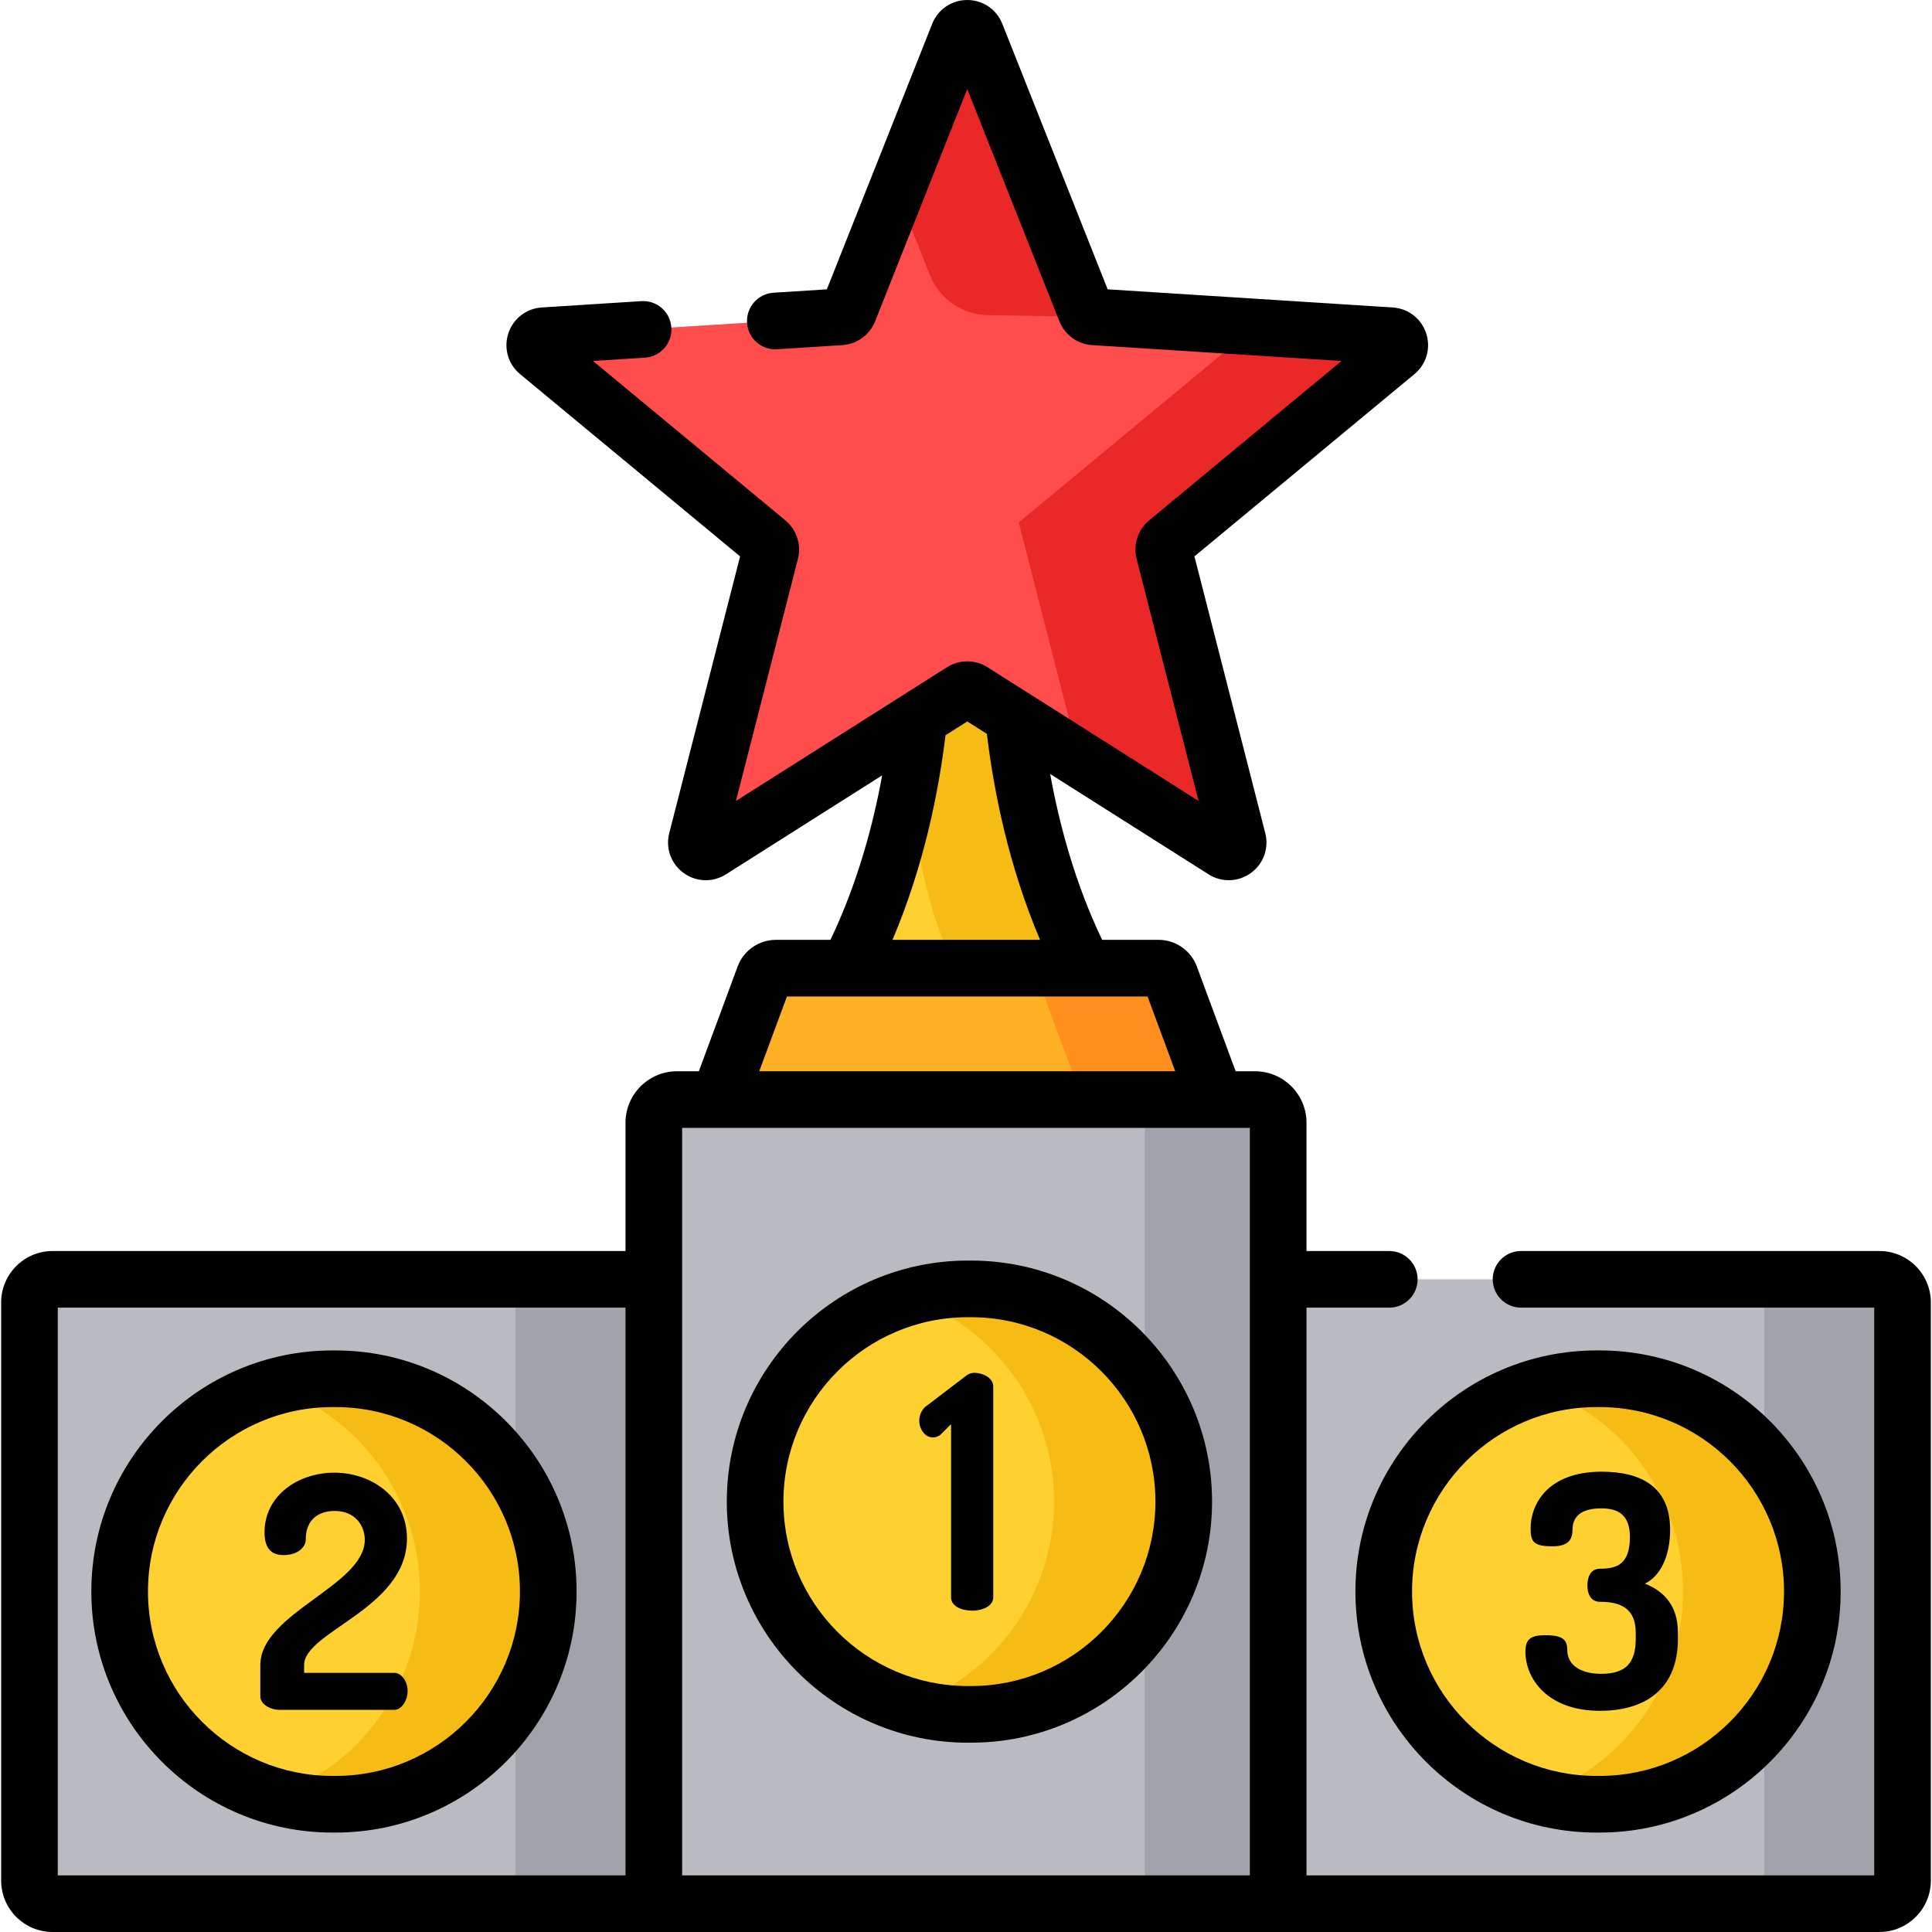 <?xml version="1.0" encoding="iso-8859-1"?>
<!-- Generator: Adobe Illustrator 19.0.0, SVG Export Plug-In . SVG Version: 6.00 Build 0)  -->
<svg version="1.1" id="Capa_1" xmlns="http://www.w3.org/2000/svg" xmlns:xlink="http://www.w3.org/1999/xlink" x="0px" y="0px"
	 viewBox="0 0 512 512" style="enable-background:new 0 0 512 512;" xml:space="preserve">
<path style="fill:#FED130;" d="M211.631,276.943h88.888c-36.82-46.691-32.978-113.983-32.978-113.983h-11.466h-11.466
	C244.609,162.96,248.451,230.252,211.631,276.943z"/>
<path style="fill:#F7BC14;" d="M267.542,162.96h-11.466H244.61c0,0,0.737,12.923-1.533,31.372
	c-3.502,28.463,3.828,57.387,21.039,80.326c0.575,0.767,1.161,1.529,1.758,2.285h34.648
	C263.7,230.252,267.542,162.96,267.542,162.96z"/>
<path style="fill:#FFB125;" d="M319.729,297.313H192.932c-2.278,0-3.859-2.271-3.068-4.408l12.668-34.197
	c0.475-1.283,1.699-2.135,3.068-2.135h101.46c1.368,0,2.592,0.852,3.068,2.135l12.668,34.197
	C323.588,295.042,322.007,297.313,319.729,297.313z"/>
<path style="fill:#FF901D;" d="M322.796,292.905l-12.668-34.197c-0.475-1.283-1.699-2.135-3.067-2.135h-33.08l15.092,40.739h30.656
	C322.007,297.313,323.588,295.042,322.796,292.905z"/>
<path style="fill:#61AFF6;" d="M258.647,9.076l29.091,73.321c0.355,0.895,1.194,1.505,2.155,1.566l78.722,5.009
	c2.249,0.143,3.165,2.963,1.43,4.4l-60.743,50.324c-0.741,0.614-1.062,1.601-0.823,2.534l19.562,76.417
	c0.559,2.183-1.84,3.926-3.743,2.72l-66.632-42.219c-0.813-0.515-1.851-0.515-2.664,0l-66.632,42.219
	c-1.904,1.206-4.302-0.536-3.743-2.72l19.562-76.417c0.239-0.933-0.082-1.92-0.823-2.534l-60.743-50.324
	c-1.735-1.438-0.819-4.257,1.43-4.4l78.722-5.009c0.961-0.061,1.8-0.671,2.155-1.566l29.09-73.321
	C254.851,6.981,257.816,6.981,258.647,9.076z"/>
<path style="fill:#FF4C4C;" d="M258.647,9.076l29.091,73.321c0.355,0.895,1.194,1.505,2.155,1.566l78.722,5.009
	c2.249,0.143,3.165,2.963,1.43,4.4l-60.743,50.324c-0.741,0.614-1.062,1.601-0.823,2.534l19.562,76.417
	c0.559,2.183-1.84,3.926-3.743,2.72l-66.632-42.219c-0.813-0.515-1.851-0.515-2.664,0l-66.632,42.219
	c-1.904,1.206-4.302-0.536-3.743-2.72l19.562-76.417c0.239-0.933-0.082-1.92-0.823-2.534l-60.743-50.324
	c-1.735-1.438-0.819-4.257,1.43-4.4l78.722-5.009c0.961-0.061,1.8-0.671,2.155-1.566l29.09-73.321
	C254.851,6.981,257.816,6.981,258.647,9.076z"/>
<g>
	<path style="fill:#EA2828;" d="M246.424,72.893c2.507,6.32,8.571,10.51,15.369,10.62l27.65,0.449l-0.041-0.102
		c-0.746-0.203-1.373-0.727-1.666-1.464l-29.09-73.321c-0.831-2.095-3.796-2.095-4.627,0l-16.458,41.482L246.424,72.893z"/>
	<path style="fill:#EA2828;" d="M368.615,88.972l-36.14-2.3l-62.496,51.776l16.042,62.666l38.276,24.252
		c1.904,1.206,4.302-0.536,3.743-2.72l-19.562-76.417c-0.239-0.933,0.082-1.92,0.823-2.534l60.743-50.324
		C371.78,91.935,370.864,89.115,368.615,88.972z"/>
</g>
<path style="fill:#B9BBC1;" d="M498.056,339.034H338.731v-41.5c0-3.388-2.747-6.135-6.135-6.135H179.405
	c-3.388,0-6.135,2.747-6.135,6.135v41.5H13.943c-3.388,0-6.135,2.747-6.135,6.135V498.36c0,3.388,2.747,6.135,6.135,6.135h159.326
	H338.73h159.326c3.388,0,6.135-2.747,6.135-6.135V345.169C504.192,341.781,501.445,339.034,498.056,339.034z"/>
<g>
	<path style="fill:#A0A3AA;" d="M498.056,339.034h-30.505v165.461l0,0h30.505c3.388,0,6.135-2.747,6.135-6.135V345.169
		C504.192,341.781,501.445,339.034,498.056,339.034z"/>
	<polygon style="fill:#A0A3AA;" points="173.269,339.034 136.629,339.034 136.629,504.495 136.629,504.495 173.269,504.495 	"/>
</g>
<path style="fill:#B9BBC1;" d="M338.731,504.495H173.269V297.534c0-3.388,2.747-6.135,6.135-6.135h153.191
	c3.388,0,6.135,2.747,6.135,6.135v206.961H338.731z"/>
<path style="fill:#A0A3AA;" d="M332.595,291.399h-29.221v213.096h35.356V297.534C338.731,294.146,335.984,291.399,332.595,291.399z"
	/>
<path style="fill:#FED130;" d="M88.087,478.142c-31.087,0-56.377-25.291-56.377-56.377c0-31.088,25.291-56.378,56.377-56.378h0.831
	c31.087,0,56.377,25.291,56.377,56.378s-25.291,56.377-56.377,56.377L88.087,478.142L88.087,478.142z"/>
<path style="fill:#F7BC14;" d="M88.918,365.386h-0.831c-5.347,0-10.517,0.764-15.422,2.162c22.447,7.794,38.608,29.15,38.608,54.217
	c0,25.067-16.161,46.422-38.608,54.216c4.905,1.397,10.074,2.162,15.422,2.162h0.831c31.087,0,56.377-25.291,56.377-56.377
	C145.295,390.677,120.004,365.386,88.918,365.386z"/>
<path style="fill:#FED130;" d="M256.494,454.325c-31.088,0-56.378-25.291-56.378-56.378s25.291-56.378,56.378-56.378h0.83
	c31.087,0,56.378,25.291,56.378,56.378c0,31.088-25.291,56.378-56.378,56.378H256.494z"/>
<path style="fill:#F7BC14;" d="M257.324,341.569h-0.83c-5.417,0-10.651,0.783-15.613,2.216
	c22.371,7.835,38.464,29.149,38.464,54.161c0,25.013-16.093,46.327-38.465,54.162c4.962,1.433,10.196,2.216,15.613,2.216h0.83
	c31.087,0,56.378-25.291,56.378-56.378C313.702,366.86,288.411,341.569,257.324,341.569z"/>
<path style="fill:#FED130;" d="M423.082,478.142c-31.087,0-56.378-25.291-56.378-56.377c0-31.088,25.291-56.378,56.378-56.378h0.831
	c31.087,0,56.377,25.291,56.377,56.378s-25.291,56.377-56.377,56.377L423.082,478.142L423.082,478.142z"/>
<path style="fill:#F7BC14;" d="M423.913,365.386h-0.831c-5.399,0-10.617,0.779-15.565,2.203
	c22.391,7.825,38.501,29.149,38.501,54.176c0,25.026-16.11,46.35-38.5,54.175c4.948,1.424,10.165,2.203,15.565,2.203h0.831
	c31.087,0,56.377-25.291,56.377-56.377C480.29,390.677,455,365.386,423.913,365.386z"/>
<path d="M424.029,453.383c11.349,0,20.635-5.245,20.635-19.087v-1.634c0-7.136-3.697-11.005-8.77-12.983
	c4.213-1.977,6.706-7.48,6.706-14.272c0-11.435-7.738-15.39-18.141-15.39c-14.53,0-18.829,8.856-18.829,14.96
	c0,3.611,0.774,4.815,5.761,4.815c4.127,0,5.331-1.72,5.331-4.299c0-3.439,2.063-5.761,7.652-5.761c4.643,0,7.566,1.892,7.566,7.566
	c0,7.394-3.611,8.425-7.91,8.425c-2.493,0-3.353,2.236-3.353,4.385c0,2.235,0.86,4.385,3.353,4.385c5.503,0,9.458,1.806,9.458,8.168
	v1.634c0,6.534-2.751,9.285-9.2,9.285c-5.503,0-8.942-2.407-8.942-6.276c0-2.751-1.203-3.955-5.761-3.955
	c-3.869,0-5.331,0.946-5.331,4.385C404.254,444.699,409.929,453.383,424.029,453.383z"/>
<path d="M73.886,453.125h30.608c1.892,0,3.525-2.407,3.525-4.987s-1.633-4.815-3.525-4.815H80.593v-2.064
	c0-8.941,27.255-14.96,27.255-33.531c0-10.92-9.286-17.454-19.259-17.454c-9.544,0-18.485,6.019-18.485,15.82
	c0,4.643,2.149,6.019,5.073,6.019c3.697,0,5.847-2.063,5.847-4.127c0-5.331,3.439-7.566,7.652-7.566
	c5.675,0,7.996,4.127,7.996,7.652c0,12.123-27.685,19.431-27.685,33.188v8.34C68.986,451.75,71.909,453.125,73.886,453.125z"/>
<path d="M258.23,363.82c-0.946,0-1.72,0.344-2.322,0.86l-10.145,7.738c-1.375,0.859-2.149,2.493-2.149,4.041
	c0,2.235,1.461,4.471,3.611,4.471c0.601,0,1.375-0.172,2.063-0.774l2.751-2.751v45.912c0,2.321,2.751,3.525,5.589,3.525
	c2.751,0,5.589-1.204,5.589-3.525v-55.885C263.217,365.195,260.552,363.82,258.23,363.82z"/>
<path d="M498.057,331.529h-94.964c-4.145,0-7.505,3.36-7.505,7.505c0,4.145,3.36,7.505,7.505,7.505h93.594V496.99H346.235V346.539
	h21.938c4.145,0,7.505-3.36,7.505-7.505c0-4.145-3.36-7.505-7.505-7.505h-21.938v-33.995c0-7.521-6.119-13.64-13.64-13.64h-5.134
	l-10.297-27.796c-1.56-4.204-5.62-7.029-10.104-7.029h-14.98c-7.196-15.016-11.359-30.592-13.772-43.958l41.972,26.594
	c3.482,2.206,7.887,2.068,11.223-0.356c3.335-2.423,4.83-6.57,3.807-10.564l-18.773-73.338l58.294-48.296
	c3.175-2.63,4.403-6.863,3.13-10.784c-1.273-3.921-4.755-6.624-8.87-6.886l-75.55-4.808L265.622,6.306
	C264.101,2.475,260.456,0,256.333,0c0,0-0.001,0-0.002,0c-4.123,0-7.768,2.477-9.287,6.308l-27.918,70.367l-14.131,0.9
	c-4.136,0.263-7.276,3.83-7.013,7.967c0.263,4.136,3.793,7.273,7.967,7.013l17.301-1.101c3.837-0.244,7.234-2.711,8.656-6.288
	l24.427-61.569l24.427,61.566c1.418,3.578,4.816,6.047,8.656,6.291l66.105,4.207l-51.01,42.26
	c-2.959,2.453-4.256,6.445-3.303,10.172l16.426,64.169l-55.952-35.453c-0.038-0.026,0.039,0.025,0,0l0,0
	c-3.251-2.058-7.451-2.057-10.696,0.001l-55.952,35.452l16.428-64.172c0.953-3.727-0.346-7.72-3.307-10.172L157.147,95.66
	l13.758-0.876c4.136-0.263,7.276-3.83,7.012-7.966c-0.263-4.136-3.801-7.282-7.966-7.013l-26.375,1.678
	c-4.114,0.262-7.596,2.965-8.87,6.886c-1.273,3.921-0.045,8.154,3.129,10.783l58.296,48.297l-18.774,73.337
	c-1.022,3.994,0.472,8.141,3.807,10.564c1.758,1.277,3.811,1.92,5.871,1.92c1.85,0,3.706-0.519,5.352-1.563l41.39-26.225
	c-2.419,13.26-6.569,28.699-13.705,43.588H205.6c-4.484,0-8.545,2.825-10.105,7.032l-10.296,27.793h-5.795
	c-7.521,0-13.64,6.119-13.64,13.64v33.995H13.943c-7.521,0-13.64,6.119-13.64,13.64v153.19c0,7.521,6.119,13.64,13.64,13.64h484.114
	c7.521,0,13.64-6.119,13.64-13.64V345.169C511.697,337.648,505.577,331.529,498.057,331.529z M165.765,496.99H15.313V346.539
	h150.451L165.765,496.99L165.765,496.99z M250.573,194.838l5.761-3.65l5.202,3.296c1.796,14.967,5.707,34.859,14.094,54.585h-39.11
	C244.855,229.467,248.766,209.709,250.573,194.838z M208.546,264.078L208.546,264.078c0.008,0,0,0,0.008,0
	S208.539,264.078,208.546,264.078h95.568c0.007,0,0,0,0.007,0c0.008,0-0.016,0-0.007,0l0,0l7.34,19.816H201.206L208.546,264.078z
	 M331.226,298.904V496.99H180.774V298.904l0,0H331.226C331.234,298.904,331.217,298.904,331.226,298.904
	C331.24,298.904,331.211,298.904,331.226,298.904L331.226,298.904L331.226,298.904z"/>
<path d="M88.087,485.647h0.831c35.225,0,63.882-28.657,63.882-63.882c0-35.226-28.657-63.883-63.882-63.883h-0.831
	c-35.225,0-63.882,28.658-63.882,63.883C24.205,456.99,52.862,485.647,88.087,485.647z M88.087,372.891h0.831
	c26.948,0,48.873,21.924,48.873,48.874c0,26.949-21.924,48.873-48.873,48.873h-0.831c-26.948,0-48.873-21.924-48.873-48.873
	C39.214,394.816,61.139,372.891,88.087,372.891z"/>
<path d="M257.324,334.064h-0.83c-35.225,0-63.883,28.657-63.883,63.882c0,35.226,28.658,63.883,63.883,63.883h0.83
	c35.225,0,63.882-28.658,63.882-63.883C321.206,362.722,292.549,334.064,257.324,334.064z M257.324,446.82h-0.83
	c-26.949,0-48.874-21.924-48.874-48.874c0-26.949,21.924-48.873,48.874-48.873h0.83c26.948,0,48.873,21.924,48.873,48.873
	C306.197,424.896,284.272,446.82,257.324,446.82z"/>
<path d="M423.082,485.647h0.831c35.225,0,63.882-28.657,63.882-63.882c0-35.226-28.657-63.883-63.882-63.883h-0.831
	c-35.225,0-63.882,28.658-63.882,63.883S387.857,485.647,423.082,485.647z M423.082,372.891h0.831
	c26.948,0,48.873,21.924,48.873,48.874c0,26.949-21.924,48.873-48.873,48.873h-0.831c-26.948,0-48.873-21.924-48.873-48.873
	C374.21,394.816,396.134,372.891,423.082,372.891z"/>
<g>
</g>
<g>
</g>
<g>
</g>
<g>
</g>
<g>
</g>
<g>
</g>
<g>
</g>
<g>
</g>
<g>
</g>
<g>
</g>
<g>
</g>
<g>
</g>
<g>
</g>
<g>
</g>
<g>
</g>
</svg>
